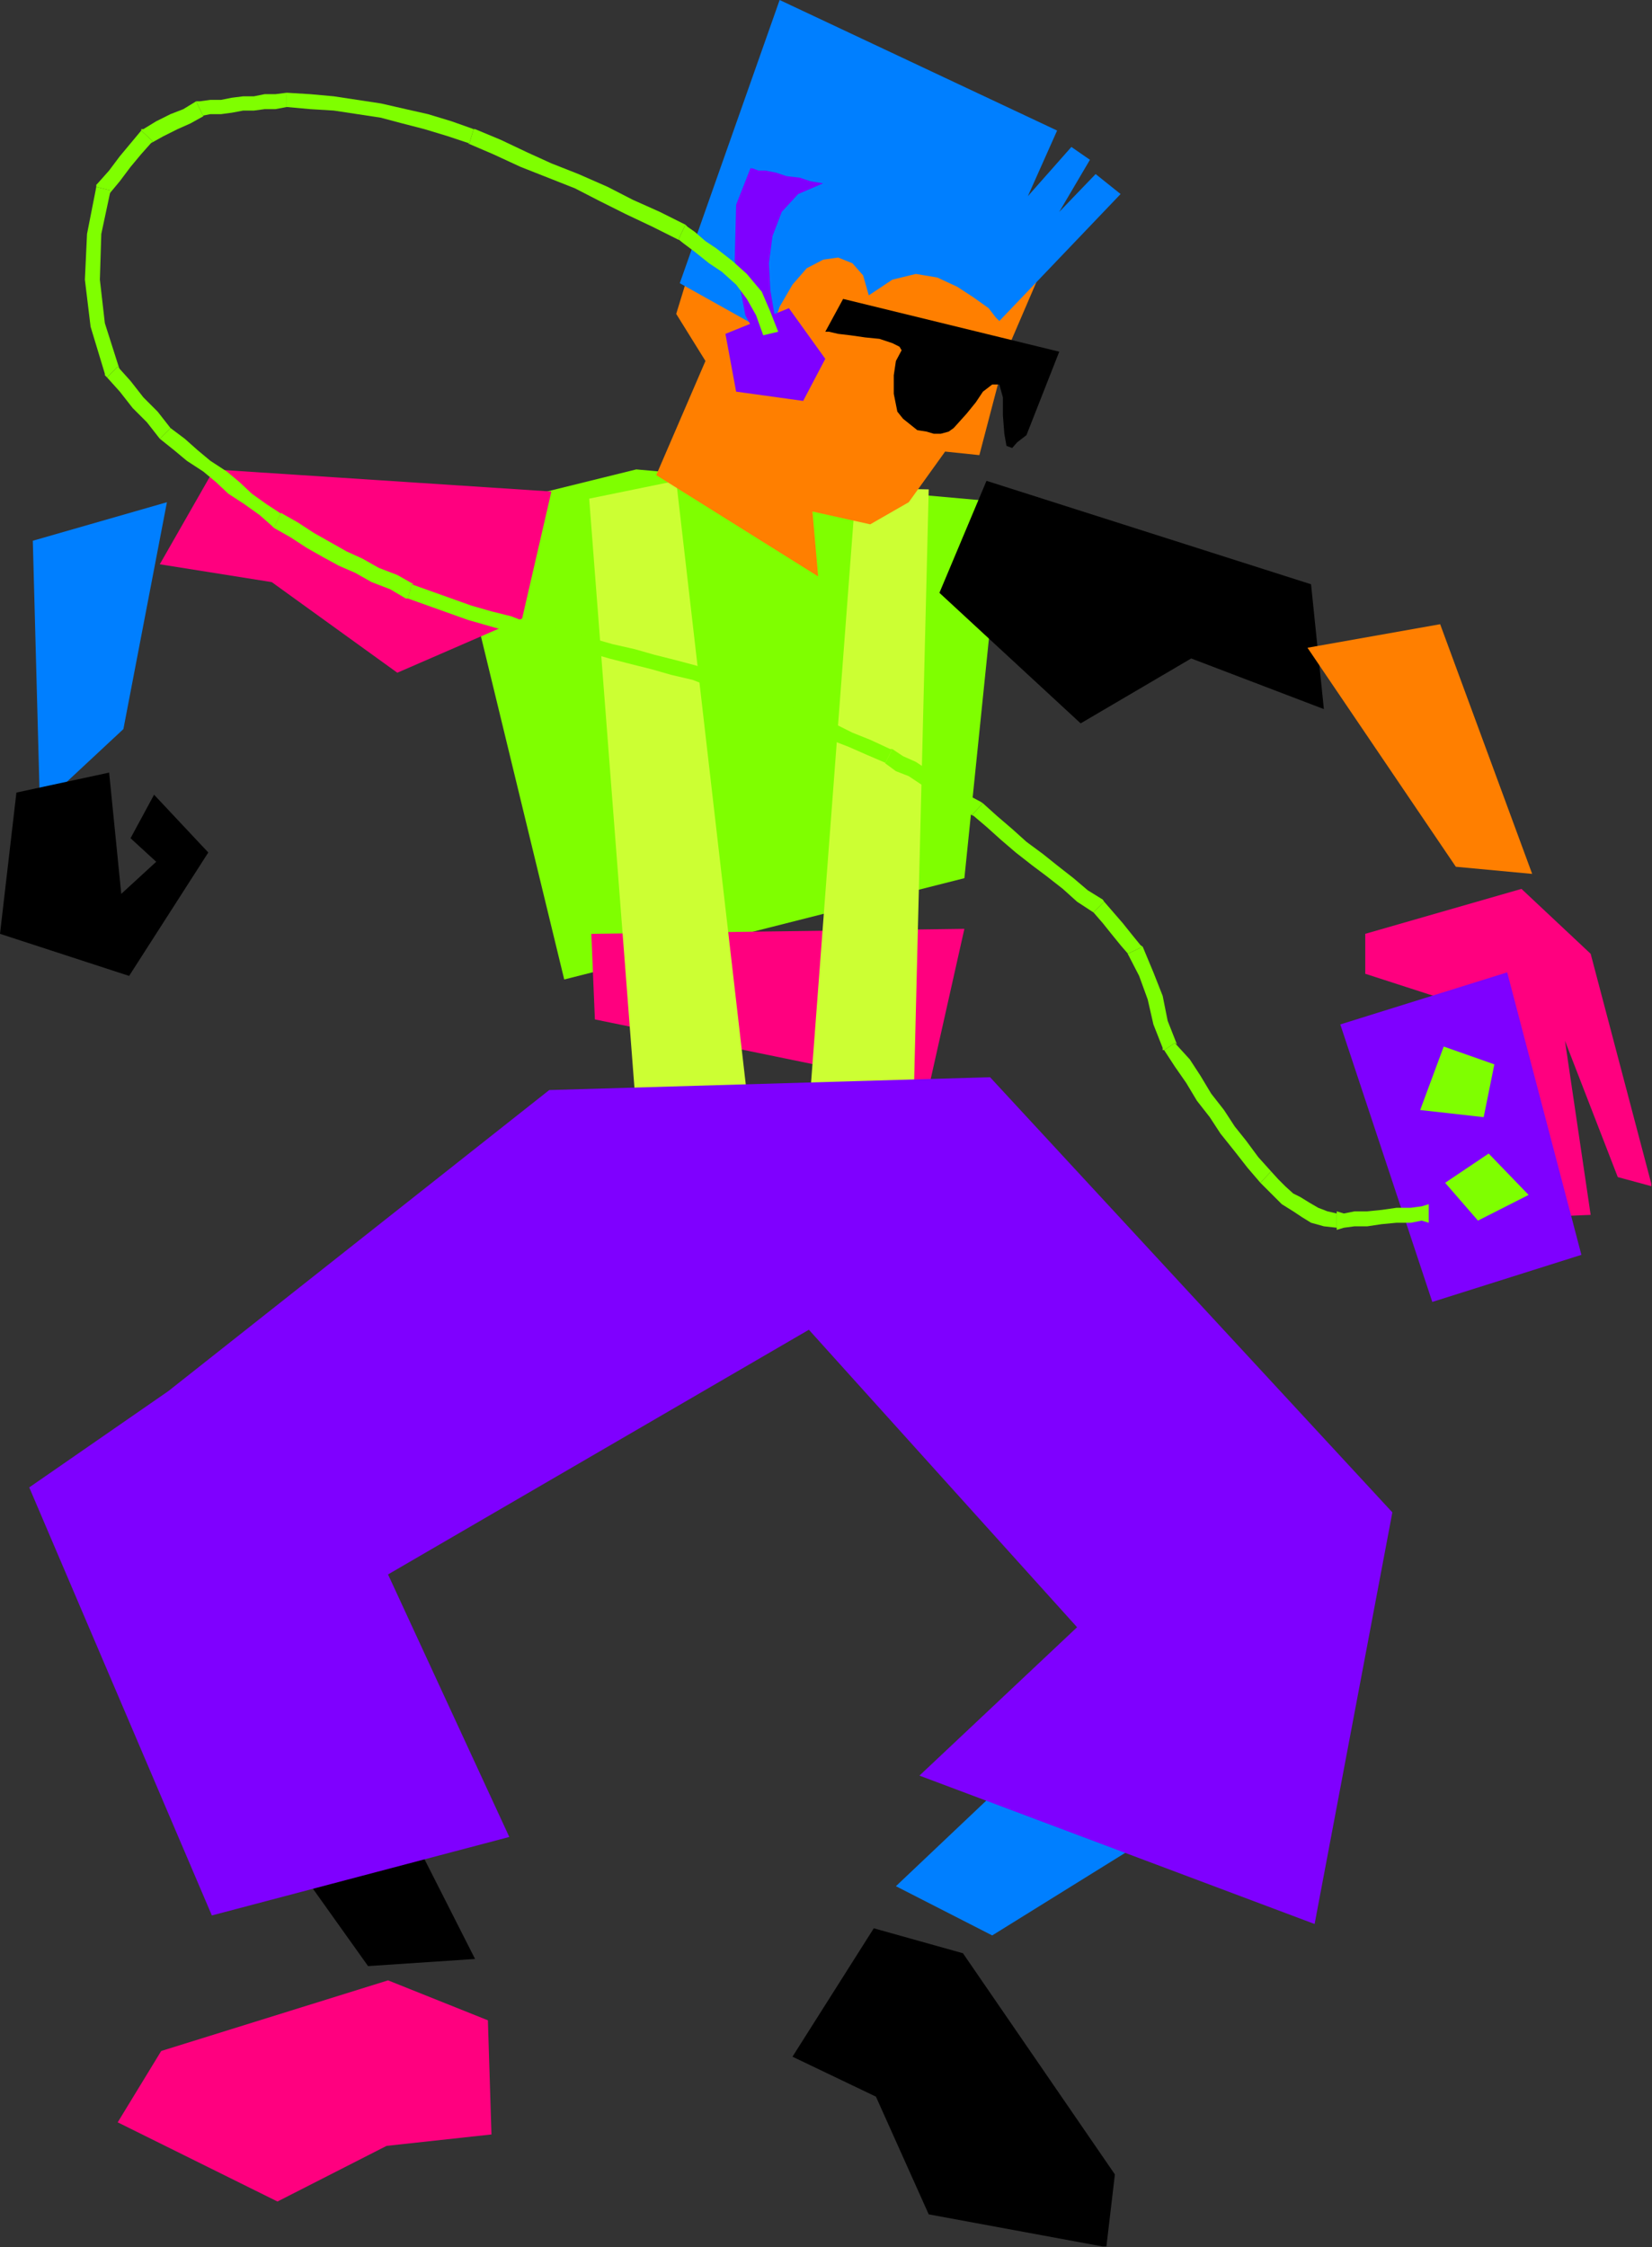 <?xml version="1.0" encoding="UTF-8" standalone="no"?>
<svg
   xmlns:ooo="http://xml.openoffice.org/svg/export"
   xmlns:dc="http://purl.org/dc/elements/1.1/"
   xmlns:cc="http://creativecommons.org/ns#"
   xmlns:rdf="http://www.w3.org/1999/02/22-rdf-syntax-ns#"
   xmlns:svg="http://www.w3.org/2000/svg"
   xmlns="http://www.w3.org/2000/svg"
   xmlns:sodipodi="http://sodipodi.sourceforge.net/DTD/sodipodi-0.dtd"
   xmlns:inkscape="http://www.inkscape.org/namespaces/inkscape"
   version="1.2"
   width="23.16mm"
   height="31.5mm"
   viewBox="0 0 2316 3150"
   preserveAspectRatio="xMidYMid"
   xml:space="preserve"
   id="svg155"
   sodipodi:docname="dancer6.svg"
   style="fill-rule:evenodd;stroke-width:28.222;stroke-linejoin:round"
   inkscape:version="0.92.5 (2060ec1f9f, 2020-04-08)"><rect x="0" y="0" width="2316" height="3150" fill="#333333" stroke="none"/><sodipodi:namedview
   pagecolor="#ffffff"
   bordercolor="#666666"
   borderopacity="1"
   objecttolerance="10"
   gridtolerance="10"
   guidetolerance="10"
   inkscape:pageopacity="0"
   inkscape:pageshadow="2"
   inkscape:window-width="664"
   inkscape:window-height="487"
   id="namedview157"
   showgrid="false"
   inkscape:zoom="0.2102413"
   inkscape:cx="43.76693"
   inkscape:cy="59.527557"
   inkscape:window-x="0"
   inkscape:window-y="0"
   inkscape:window-maximized="0"
   inkscape:current-layer="svg155" />
 <defs
   class="ClipPathGroup"
   id="defs8">
  <clipPath
   id="presentation_clip_path"
   clipPathUnits="userSpaceOnUse">
   <rect
   x="0"
   y="0"
   width="21000"
   height="29700"
   id="rect2" />
  </clipPath>
  <clipPath
   id="presentation_clip_path_shrink"
   clipPathUnits="userSpaceOnUse">
   <rect
   x="21"
   y="29"
   width="20958"
   height="29641"
   id="rect5" />
  </clipPath>
 </defs>
 <defs
   class="TextShapeIndex"
   id="defs12">
  <g
   ooo:slide="id1"
   ooo:id-list="id3"
   id="g10" />
 </defs>
 <defs
   class="EmbeddedBulletChars"
   id="defs44">
  <g
   id="bullet-char-template-57356"
   transform="matrix(4.8828125e-4,0,0,-4.8828125e-4,0,0)">
   <path
   d="M 580,1141 1163,571 580,0 -4,571 Z"
   id="path14"
   inkscape:connector-curvature="0" />
  </g>
  <g
   id="bullet-char-template-57354"
   transform="matrix(4.8828125e-4,0,0,-4.8828125e-4,0,0)">
   <path
   d="M 8,1128 H 1137 V 0 H 8 Z"
   id="path17"
   inkscape:connector-curvature="0" />
  </g>
  <g
   id="bullet-char-template-10146"
   transform="matrix(4.8828125e-4,0,0,-4.8828125e-4,0,0)">
   <path
   d="M 174,0 602,739 174,1481 1456,739 Z M 1358,739 309,1346 659,739 Z"
   id="path20"
   inkscape:connector-curvature="0" />
  </g>
  <g
   id="bullet-char-template-10132"
   transform="matrix(4.8828125e-4,0,0,-4.8828125e-4,0,0)">
   <path
   d="M 2015,739 1276,0 H 717 l 543,543 H 174 v 393 h 1086 l -543,545 h 557 z"
   id="path23"
   inkscape:connector-curvature="0" />
  </g>
  <g
   id="bullet-char-template-10007"
   transform="matrix(4.8828125e-4,0,0,-4.8828125e-4,0,0)">
   <path
   d="m 0,-2 c -7,16 -16,29 -25,39 l 381,530 c -94,256 -141,385 -141,387 0,25 13,38 40,38 9,0 21,-2 34,-5 21,4 42,12 65,25 l 27,-13 111,-251 280,301 64,-25 24,25 c 21,-10 41,-24 62,-43 C 886,937 835,863 770,784 769,783 710,716 594,584 L 774,223 c 0,-27 -21,-55 -63,-84 l 16,-20 C 717,90 699,76 672,76 641,76 570,178 457,381 L 164,-76 c -22,-34 -53,-51 -92,-51 -42,0 -63,17 -64,51 -7,9 -10,24 -10,44 0,9 1,19 2,30 z"
   id="path26"
   inkscape:connector-curvature="0" />
  </g>
  <g
   id="bullet-char-template-10004"
   transform="matrix(4.8828125e-4,0,0,-4.8828125e-4,0,0)">
   <path
   d="M 285,-33 C 182,-33 111,30 74,156 52,228 41,333 41,471 c 0,78 14,145 41,201 34,71 87,106 158,106 53,0 88,-31 106,-94 l 23,-176 c 8,-64 28,-97 59,-98 l 735,706 c 11,11 33,17 66,17 42,0 63,-15 63,-46 V 965 c 0,-36 -10,-64 -30,-84 L 442,47 C 390,-6 338,-33 285,-33 Z"
   id="path29"
   inkscape:connector-curvature="0" />
  </g>
  <g
   id="bullet-char-template-9679"
   transform="matrix(4.8828125e-4,0,0,-4.8828125e-4,0,0)">
   <path
   d="M 813,0 C 632,0 489,54 383,161 276,268 223,411 223,592 c 0,181 53,324 160,431 106,107 249,161 430,161 179,0 323,-54 432,-161 108,-107 162,-251 162,-431 0,-180 -54,-324 -162,-431 C 1136,54 992,0 813,0 Z"
   id="path32"
   inkscape:connector-curvature="0" />
  </g>
  <g
   id="bullet-char-template-8226"
   transform="matrix(4.8828125e-4,0,0,-4.8828125e-4,0,0)">
   <path
   d="m 346,457 c -73,0 -137,26 -191,78 -54,51 -81,114 -81,188 0,73 27,136 81,188 54,52 118,78 191,78 73,0 134,-26 185,-79 51,-51 77,-114 77,-187 0,-75 -25,-137 -76,-188 -50,-52 -112,-78 -186,-78 z"
   id="path35"
   inkscape:connector-curvature="0" />
  </g>
  <g
   id="bullet-char-template-8211"
   transform="matrix(4.8828125e-4,0,0,-4.8828125e-4,0,0)">
   <path
   d="M -4,459 H 1135 V 606 H -4 Z"
   id="path38"
   inkscape:connector-curvature="0" />
  </g>
  <g
   id="bullet-char-template-61548"
   transform="matrix(4.8828125e-4,0,0,-4.8828125e-4,0,0)">
   <path
   d="m 173,740 c 0,163 58,303 173,419 116,115 255,173 419,173 163,0 302,-58 418,-173 116,-116 174,-256 174,-419 0,-163 -58,-303 -174,-418 C 1067,206 928,148 765,148 601,148 462,206 346,322 231,437 173,577 173,740 Z"
   id="path41"
   inkscape:connector-curvature="0" />
  </g>
 </defs>
 <g
   id="g49"
   transform="translate(-9342,-13275)">
  <g
   id="id2"
   class="Master_Slide">
   <g
   id="bg-id2"
   class="Background" />
   <g
   id="bo-id2"
   class="BackgroundObjects" />
  </g>
 </g>
 <g
   class="SlideGroup"
   id="g153"
   transform="translate(-9342,-13275)">
  <g
   id="g151">
   <g
   id="container-id1">
    <g
   id="id1"
   class="Slide"
   clip-path="url(#presentation_clip_path)">
     <g
   class="Page"
   id="g147">
      <g
   class="Graphic"
   id="g145">
       <g
   id="id3">
        <rect
   class="BoundingBox"
   x="9342"
   y="13275"
   width="2316"
   height="3150"
   id="rect51"
   style="fill:none;stroke:none" />
        <defs
   id="defs56">
         <clipPath
   id="clip_path_1"
   clipPathUnits="userSpaceOnUse">
          <path
   d="m 9342,13275 h 2315 v 3149 H 9342 Z"
   id="path53"
   inkscape:connector-curvature="0" />
         </clipPath>
        </defs>
        <g
   clip-path="url(#clip_path_1)"
   id="g142">
         <path
   d="m 9975,13997 259,-64 514,46 -54,527 -561,142 z"
   id="path58"
   inkscape:connector-curvature="0"
   style="fill:#7fff00;stroke:none" />
         <path
   d="m 10171,14584 523,-7 -50,223 -468,-96 z"
   id="path60"
   inkscape:connector-curvature="0"
   style="fill:#ff007f;stroke:none" />
         <path
   d="m 10168,13974 66,859 155,-25 -99,-859 z"
   id="path62"
   inkscape:connector-curvature="0"
   style="fill:#ccff33;stroke:none" />
         <path
   d="m 10542,13959 -66,874 145,61 23,-933 z"
   id="path64"
   inkscape:connector-curvature="0"
   style="fill:#ccff33;stroke:none" />
         <path
   d="m 10552,13496 -219,79 -43,140 41,66 -69,160 227,142 -8,-91 81,18 54,-31 51,-71 48,5 38,-145 46,-107 z"
   id="path66"
   inkscape:connector-curvature="0"
   style="fill:#ff7f00;stroke:none" />
         <path
   d="m 10743,13725 170,-178 -35,-28 -51,53 43,-73 -26,-18 -61,69 41,-92 -389,-183 -140,397 127,71 13,-38 18,-31 20,-23 23,-12 21,-3 20,8 15,17 8,28 33,-22 33,-8 30,5 28,13 23,15 21,15 10,13 z"
   id="path68"
   inkscape:connector-curvature="0"
   style="fill:#007fff;stroke:none" />
         <path
   d="m 10074,14142 41,-178 -473,-31 -76,133 157,25 176,127 z"
   id="path70"
   inkscape:connector-curvature="0"
   style="fill:#ff007f;stroke:none" />
         <path
   d="m 10659,14106 66,-157 455,145 18,175 -186,-71 -155,91 z"
   id="path72"
   inkscape:connector-curvature="0"
   style="fill:#000000;stroke:none" />
         <path
   d="m 9388,14033 10,373 117,-109 61,-318 z"
   id="path74"
   inkscape:connector-curvature="0"
   style="fill:#007fff;stroke:none" />
         <path
   d="m 11361,14150 129,350 -107,-10 -208,-307 z"
   id="path76"
   inkscape:connector-curvature="0"
   style="fill:#ff7f00;stroke:none" />
         <path
   d="m 11104,15558 43,173 -414,257 -135,-69 132,-125 33,-76 z"
   id="path78"
   inkscape:connector-curvature="0"
   style="fill:#007fff;stroke:none" />
         <path
   d="m 10692,16013 213,310 -12,102 -249,-46 -74,-165 -117,-56 114,-180 z"
   id="path80"
   inkscape:connector-curvature="0"
   style="fill:#000000;stroke:none" />
         <path
   d="m 9365,14386 -23,198 181,59 111,-173 -76,-81 -33,61 36,33 -49,45 -17,-170 z"
   id="path82"
   inkscape:connector-curvature="0"
   style="fill:#000000;stroke:none" />
         <path
   d="m 11475,14521 -219,63 v 56 l 102,33 -79,183 38,66 99,-160 -43,221 56,21 46,-239 23,216 74,-3 -36,-244 74,191 48,13 -86,-326 z"
   id="path84"
   inkscape:connector-curvature="0"
   style="fill:#ff007f;stroke:none" />
         <path
   d="m 10524,13694 303,74 -46,117 -13,10 -7,8 -8,-3 -3,-17 -2,-26 v -25 l -5,-18 h -10 l -13,10 -10,15 -13,16 -18,20 -7,5 -11,3 h -10 l -10,-3 -13,-2 -10,-8 -10,-8 -8,-10 -5,-25 v -26 l 3,-20 8,-15 -3,-5 -10,-5 -18,-6 -20,-2 -21,-3 -17,-2 -13,-3 h -5 z"
   id="path86"
   inkscape:connector-curvature="0"
   style="fill:#000000;stroke:none" />
         <path
   d="m 9685,15487 -142,102 315,442 150,-10 -71,-140 -5,-140 z"
   id="path88"
   inkscape:connector-curvature="0"
   style="fill:#000000;stroke:none" />
         <path
   d="m 9886,16051 -318,99 -61,100 224,111 153,-78 147,-16 -5,-160 z"
   id="path90"
   inkscape:connector-curvature="0"
   style="fill:#ff007f;stroke:none" />
         <path
   d="m 10056,15850 -417,110 -256,-600 195,-135 534,-422 618,-18 564,610 -109,577 -554,-208 221,-208 -376,-417 -590,343 z"
   id="path92"
   inkscape:connector-curvature="0"
   style="fill:#7f00ff;stroke:none" />
         <path
   d="m 11221,14711 234,-73 104,396 -209,66 z"
   id="path94"
   inkscape:connector-curvature="0"
   style="fill:#7f00ff;stroke:none" />
         <path
   d="m 11366,14742 71,25 -15,74 -89,-10 z"
   id="path96"
   inkscape:connector-curvature="0"
   style="fill:#7fff00;stroke:none" />
         <path
   d="m 11429,14892 56,58 -71,36 -46,-53 z"
   id="path98"
   inkscape:connector-curvature="0"
   style="fill:#7fff00;stroke:none" />
         <path
   d="m 10359,13743 15,81 94,13 31,-59 -51,-71 z"
   id="path100"
   inkscape:connector-curvature="0"
   style="fill:#7f00ff;stroke:none" />
         <path
   d="m 10443,13771 -8,-23 -7,-31 -6,-35 -2,-38 5,-38 13,-34 23,-25 35,-15 -18,-3 -15,-5 -18,-2 -15,-5 -15,-3 h -10 l -8,-3 h -3 l -20,51 -2,77 15,78 33,61 10,-2 5,-3 5,-2 z"
   id="path102"
   inkscape:connector-curvature="0"
   style="fill:#7f00ff;stroke:none" />
         <path
   d="m 10293,13611 -3,-3 10,8 16,12 20,16 18,12 20,18 15,20 13,23 10,28 21,-5 -11,-28 -12,-28 -21,-25 -20,-18 -23,-18 -15,-10 -15,-13 -10,-7 -3,-3 3,3 -3,-3 v 0 z"
   id="path104"
   inkscape:connector-curvature="0"
   style="fill:#7fff00;stroke:none" />
         <path
   d="m 10000,13476 h -2 l 35,15 39,18 38,15 38,15 35,18 36,18 38,18 36,18 10,-21 -36,-18 -38,-17 -35,-18 -41,-18 -38,-15 -33,-15 -38,-18 -36,-15 h -2 z"
   id="path106"
   inkscape:connector-curvature="0"
   style="fill:#7fff00;stroke:none" />
         <path
   d="m 9744,13425 v 0 l 33,3 33,2 33,5 33,5 30,8 31,8 33,10 30,10 6,-20 -31,-11 -33,-10 -31,-7 -35,-8 -33,-5 -33,-5 -33,-3 -33,-2 v 0 z"
   id="path108"
   inkscape:connector-curvature="0"
   style="fill:#7fff00;stroke:none" />
         <path
   d="m 9627,13438 h -5 l 15,-3 h 15 l 15,-2 16,-3 h 15 l 15,-2 h 15 l 16,-3 v -20 l -16,2 h -15 l -15,3 h -15 l -16,2 -15,3 h -15 l -15,2 h -5 5 -3 -2 z"
   id="path110"
   inkscape:connector-curvature="0"
   style="fill:#7fff00;stroke:none" />
         <path
   d="m 9556,13473 -3,3 18,-10 20,-10 18,-8 18,-10 -10,-21 -18,11 -18,7 -20,10 -18,11 -3,2 3,-2 h -3 v 2 z"
   id="path112"
   inkscape:connector-curvature="0"
   style="fill:#7fff00;stroke:none" />
         <path
   d="m 9497,13542 -2,5 15,-18 15,-20 15,-18 16,-18 -16,-15 -15,18 -15,18 -15,20 -16,18 -2,5 2,-5 -2,2 v 3 z"
   id="path114"
   inkscape:connector-curvature="0"
   style="fill:#7fff00;stroke:none" />
         <path
   d="m 9507,13789 3,5 -21,-66 -7,-61 2,-64 13,-61 -20,-5 -13,66 -3,64 8,66 20,66 3,5 -3,-5 v 2 l 3,3 z"
   id="path116"
   inkscape:connector-curvature="0"
   style="fill:#7fff00;stroke:none" />
         <path
   d="m 9581,13875 v 0 l -18,-23 -20,-20 -18,-23 -18,-20 -15,15 18,20 18,23 20,20 18,23 v 0 z"
   id="path118"
   inkscape:connector-curvature="0"
   style="fill:#7fff00;stroke:none" />
         <path
   d="m 9736,13994 3,3 -23,-15 -21,-15 -17,-16 -18,-15 -23,-15 -18,-15 -18,-16 -20,-15 -15,15 20,16 18,15 23,15 18,15 17,16 23,15 21,15 17,15 3,3 z"
   id="path120"
   inkscape:connector-curvature="0"
   style="fill:#7fff00;stroke:none" />
         <path
   d="m 9919,14094 h 3 l -23,-13 -26,-10 -23,-13 -22,-10 -23,-13 -23,-13 -23,-15 -23,-13 -10,21 23,13 23,15 23,13 22,12 23,10 23,13 26,10 22,13 h 3 z"
   id="path122"
   inkscape:connector-curvature="0"
   style="fill:#7fff00;stroke:none" />
         <path
   d="m 10377,14228 h -3 l -28,-10 -28,-10 -30,-8 -28,-7 -28,-8 -31,-7 -28,-8 -28,-8 -30,-7 -28,-5 -28,-11 -28,-7 -28,-8 -28,-10 -28,-10 -28,-10 -5,20 28,10 28,10 28,10 28,8 28,8 28,10 28,5 30,8 28,7 28,8 31,8 28,7 28,8 30,7 28,11 28,10 h -2 z"
   id="path124"
   inkscape:connector-curvature="0"
   style="fill:#7fff00;stroke:none" />
         <path
   d="m 10593,14325 h -3 l -28,-13 -25,-10 -26,-13 -28,-12 -27,-10 -26,-13 -25,-13 -28,-13 -10,21 27,12 26,13 30,13 28,10 23,13 31,12 25,11 28,12 h -2 z"
   id="path126"
   inkscape:connector-curvature="0"
   style="fill:#7fff00;stroke:none" />
         <path
   d="m 10720,14401 -3,-2 -15,-8 -15,-10 -15,-8 -16,-10 -15,-10 -15,-10 -18,-8 -15,-10 -10,20 15,11 18,7 15,10 15,10 15,11 16,7 15,10 15,8 -2,-2 15,-16 -3,-2 v 0 z"
   id="path128"
   inkscape:connector-curvature="0"
   style="fill:#7fff00;stroke:none" />
         <path
   d="m 10890,14539 -2,-3 -21,-13 -20,-17 -23,-18 -20,-16 -23,-17 -20,-18 -21,-18 -20,-18 -15,16 20,17 20,18 21,18 23,18 20,15 23,18 20,18 26,17 -3,-2 15,-15 v 0 l -2,-3 z"
   id="path130"
   inkscape:connector-curvature="0"
   style="fill:#7fff00;stroke:none" />
         <path
   d="m 10944,14602 -3,-2 -13,-16 -12,-15 -13,-15 -13,-15 -15,15 13,15 12,15 13,16 13,15 -3,-3 z"
   id="path132"
   inkscape:connector-curvature="0"
   style="fill:#7fff00;stroke:none" />
         <path
   d="m 10989,14737 3,2 -13,-33 -7,-35 -13,-33 -15,-36 -21,10 16,31 12,33 8,35 13,33 2,3 -2,-3 v 3 h 2 z"
   id="path134"
   inkscape:connector-curvature="0"
   style="fill:#7fff00;stroke:none" />
         <path
   d="m 11124,14917 v 0 l -18,-20 -17,-23 -16,-20 -15,-23 -18,-23 -15,-25 -15,-23 -21,-23 -15,10 15,23 16,23 15,25 18,23 15,23 20,25 18,23 18,21 v 0 z"
   id="path136"
   inkscape:connector-curvature="0"
   style="fill:#7fff00;stroke:none" />
         <path
   d="m 11216,14973 v 3 l -13,-3 -13,-5 -12,-7 -13,-8 -10,-5 -11,-10 -10,-10 -10,-11 -15,16 10,10 10,10 10,10 16,10 12,8 13,8 18,5 18,2 v 3 z"
   id="path138"
   inkscape:connector-curvature="0"
   style="fill:#7fff00;stroke:none" />
         <path
   d="m 11345,14963 -10,3 -15,2 h -20 l -21,3 -20,2 h -18 l -15,3 -10,-3 v 26 l 10,-3 15,-2 h 18 l 20,-3 21,-2 h 20 l 15,-3 10,3 z"
   id="path140"
   inkscape:connector-curvature="0"
   style="fill:#7fff00;stroke:none" />
        </g>
       </g>
      </g>
     </g>
    </g>
   </g>
  </g>
 </g>
</svg>